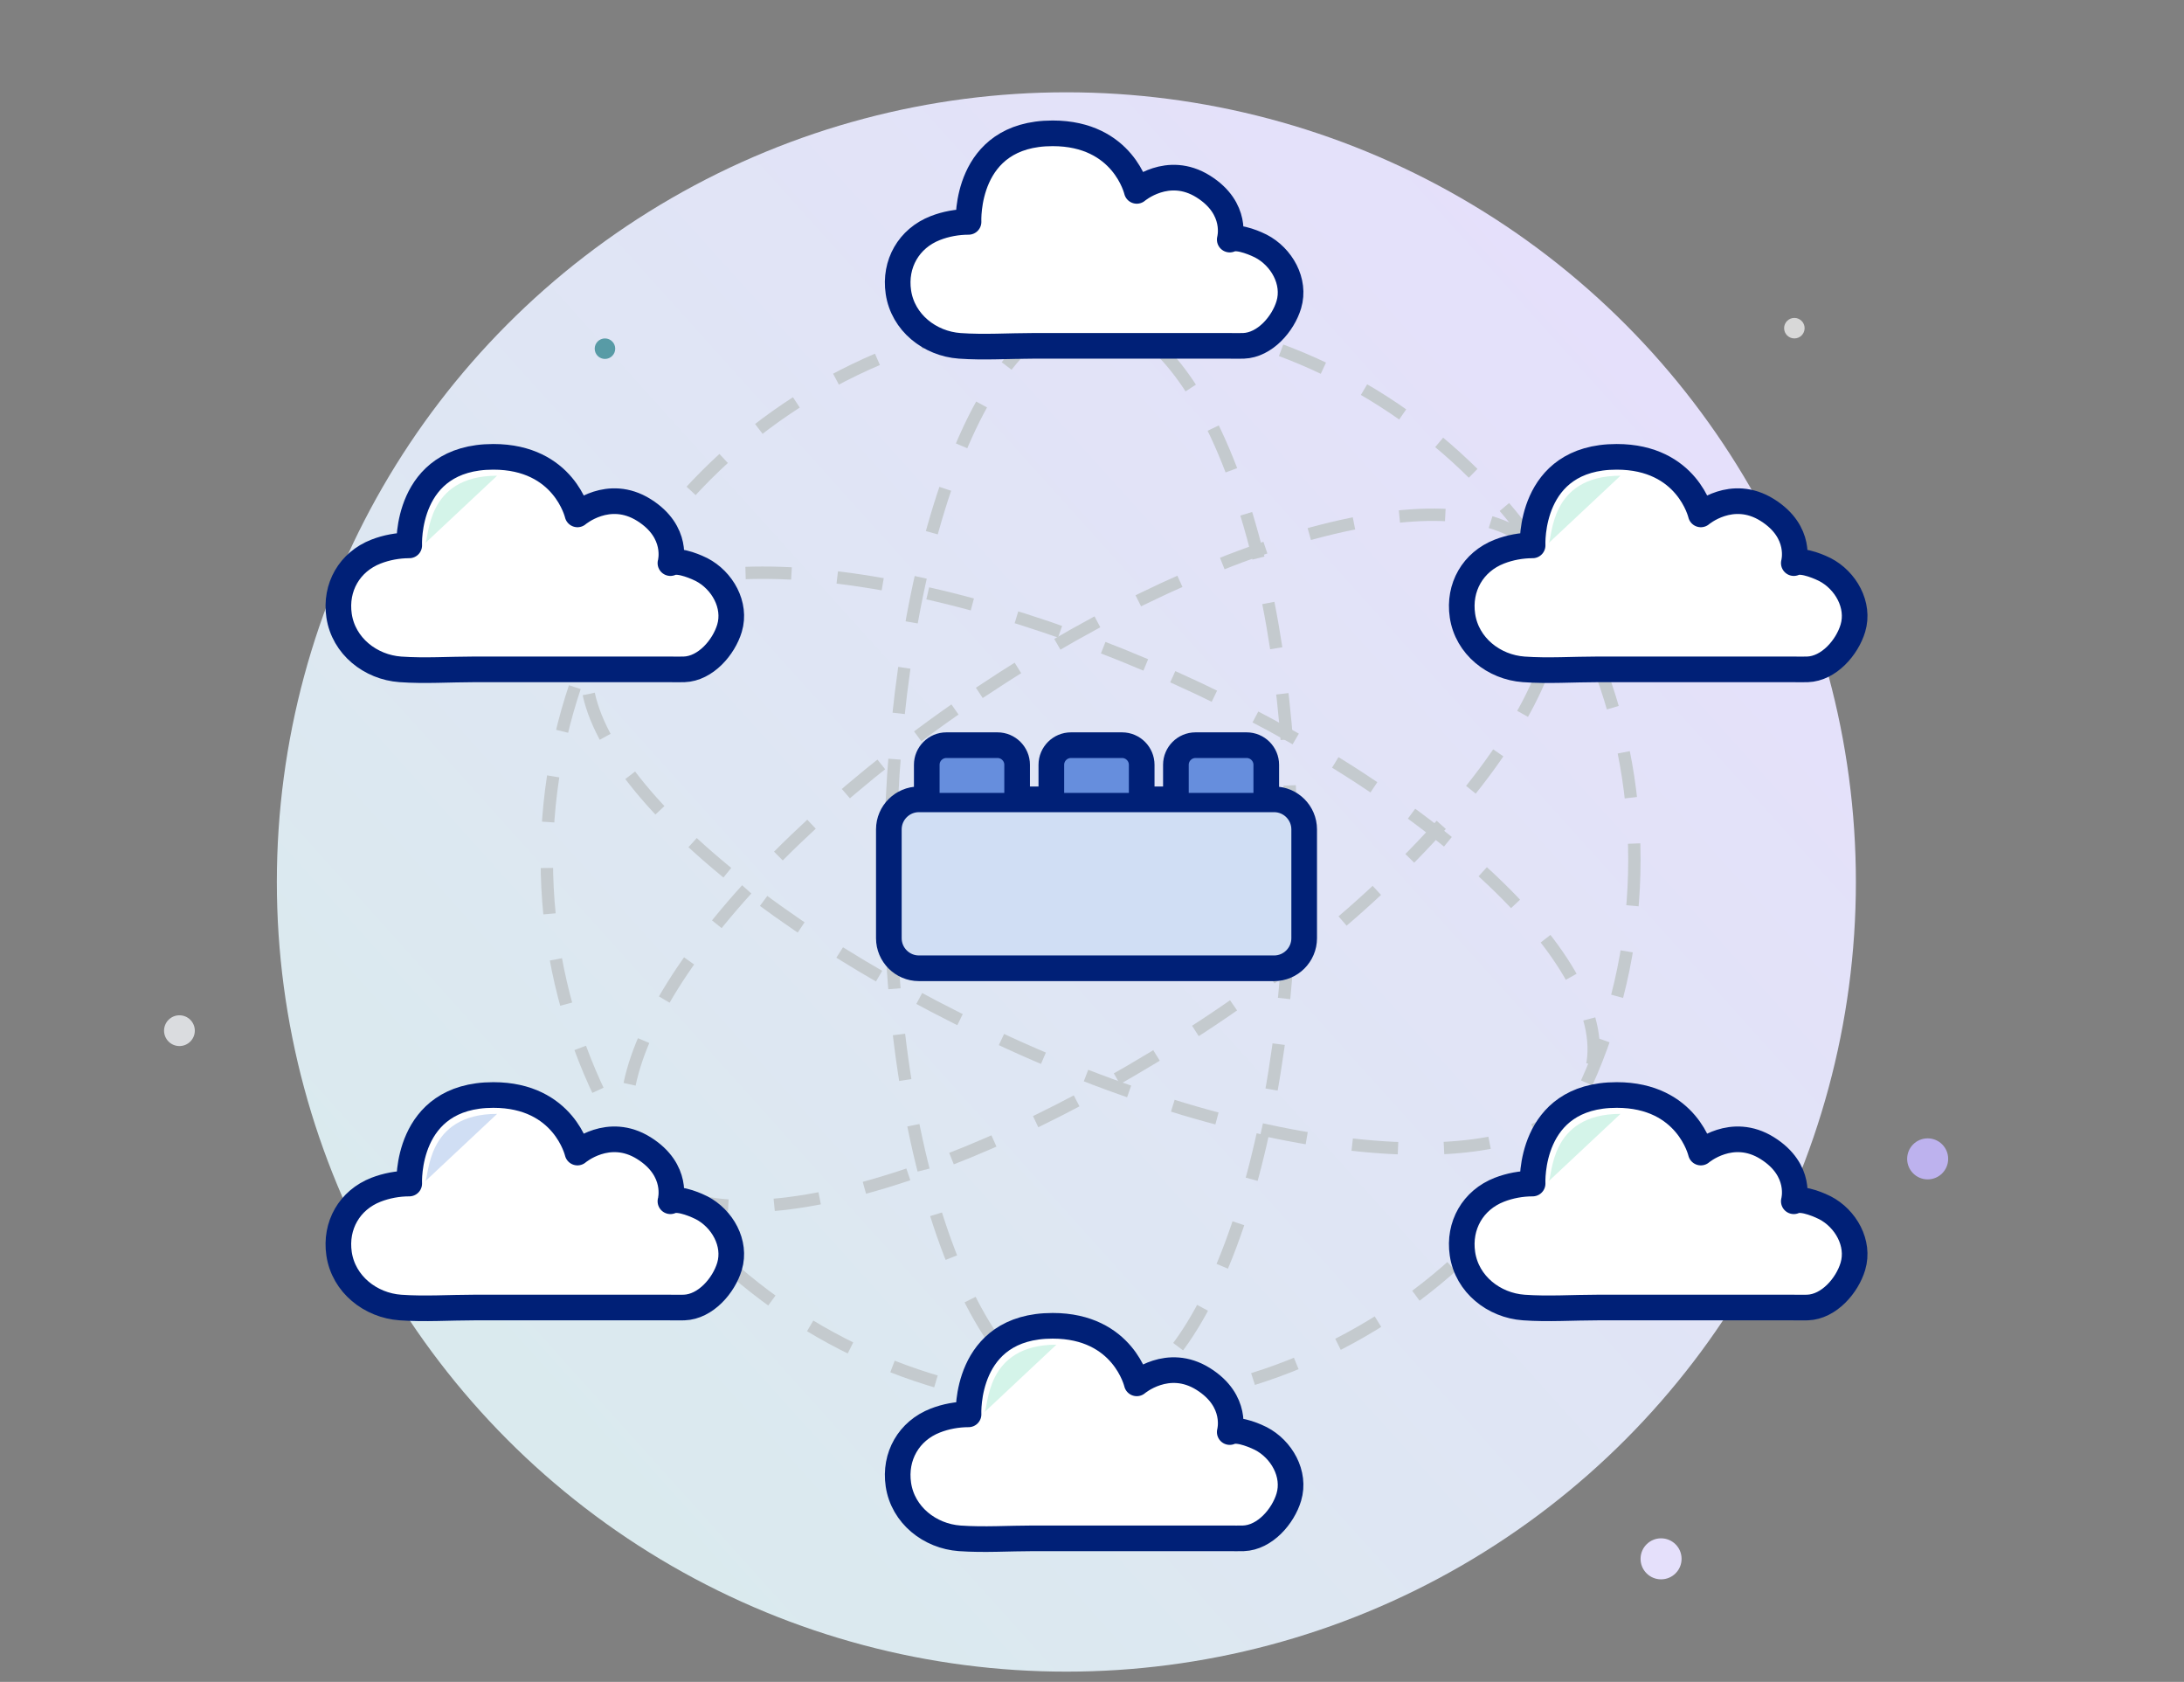 <?xml version="1.0" encoding="UTF-8"?>
<svg width="213px" height="164px" viewBox="0 0 213 164" version="1.1" xmlns="http://www.w3.org/2000/svg" xmlns:xlink="http://www.w3.org/1999/xlink">
    <rect x="0" y="0" width="213" height="164" fill="#808080" stroke="none"/>
    <!-- Generator: Sketch 50.2 (55047) - http://www.bohemiancoding.com/sketch -->
    <title>service-big1 copy 2</title>
    <desc>Created with Sketch.</desc>
    <defs>
        <linearGradient x1="15.744%" y1="84.558%" x2="89.418%" y2="18.158%" id="linearGradient-1">
            <stop stop-color="#DAEAEE" offset="0%"></stop>
            <stop stop-color="#E5E0FB" offset="100%"></stop>
        </linearGradient>
    </defs>
    <g id="service-big1-copy-2" stroke="none" stroke-width="1" fill="none" fill-rule="evenodd">
        <g id="Group-6" transform="translate(16, 9)">
            <circle id="Oval" fill="url(#linearGradient-1)" cx="88" cy="77" r="77"></circle>
            <circle id="Oval-2-Copy-5" fill="#D8D8D8" cx="159" cy="23" r="1"></circle>
            <circle id="Oval-2-Copy" fill="#E5E0FB" cx="146" cy="143" r="2"></circle>
            <circle id="Oval-2-Copy-3" fill="#589BA6" cx="43" cy="25" r="1"></circle>
            <circle id="Oval-2-Copy-4" fill="#BDB2EE" cx="172" cy="104" r="2"></circle>
            <circle id="Oval-2-Copy-2" fill="#DADCDF" cx="1.5" cy="91.5" r="1.5"></circle>
        </g>
        <path d="M159.398,83.843 C159.398,113.132 135.654,136.876 106.364,136.876 C77.075,136.876 53.331,113.132 53.331,83.843 C53.331,54.553 77.075,30.809 106.364,30.809 C135.654,30.809 159.398,54.553 159.398,83.843 Z" id="Stroke-1" stroke="#C4CACE" stroke-width="1.206" stroke-linejoin="round" stroke-dasharray="4.482,4.482"></path>
        <path d="M125.934,83.939 C125.791,113.228 116.916,136.929 106.112,136.877 C95.307,136.824 86.438,113.036 86.807,83.749 C87.185,53.645 95.985,30.202 106.628,30.811 C117.415,31.429 126.077,54.65 125.934,83.939 Z" id="Stroke-3" stroke="#C4CACE" stroke-width="1.206" stroke-linejoin="round" stroke-dasharray="4.482,4.482"></path>
        <path d="M114.378,65.987 C141.104,77.969 159.187,95.675 154.766,105.535 C150.346,115.394 125.003,113.879 98.37,101.691 C70.994,89.162 53.117,71.629 57.982,62.142 C62.912,52.529 87.651,54.005 114.378,65.987 Z" id="Stroke-5" stroke="#C4CACE" stroke-width="1.206" stroke-linejoin="round" stroke-dasharray="4.482,4.482"></path>
        <path d="M95.511,67.562 C119.873,51.303 144.486,45.409 150.483,54.396 C156.481,63.383 141.718,84.038 117.231,100.108 C92.061,116.626 67.704,122.438 62.259,113.274 C56.74,103.985 71.148,83.821 95.511,67.562 Z" id="Stroke-7" stroke="#C4CACE" stroke-width="1.206" stroke-linejoin="round" stroke-dasharray="4.482,4.482"></path>
        <path d="M94.46,21.635 C94.46,21.635 94.028,13 102.663,13 C109.571,13 110.866,18.613 110.866,18.613 C110.866,18.613 113.888,16.023 117.342,18.181 C120.792,20.337 119.935,23.354 119.933,23.362 C120.796,22.93 122.759,23.885 122.964,23.991 C124.985,25.033 126.371,27.448 125.696,29.708 C125.137,31.582 123.36,33.649 121.272,33.723 C120.793,33.74 120.309,33.723 119.829,33.723 L114.622,33.723 L100.798,33.723 C98.419,33.723 95.971,33.893 93.597,33.723 C90.68,33.515 88.058,31.456 87.618,28.487 C87.209,25.728 88.637,23.244 91.219,22.239 C92.239,21.84 93.364,21.635 94.46,21.635" id="Fill-9" fill="#FFFFFF"></path>
        <path d="M94.46,21.635 C94.46,21.635 94.028,13 102.663,13 C109.571,13 110.866,18.613 110.866,18.613 C110.866,18.613 113.888,16.023 117.342,18.181 C120.792,20.337 119.935,23.354 119.933,23.362 C120.796,22.93 122.759,23.885 122.964,23.991 C124.985,25.033 126.371,27.448 125.696,29.708 C125.137,31.582 123.36,33.649 121.272,33.723 C120.793,33.74 120.309,33.723 119.829,33.723 L114.622,33.723 L100.798,33.723 C98.419,33.723 95.971,33.893 93.597,33.723 C90.68,33.515 88.058,31.456 87.618,28.487 C87.209,25.728 88.637,23.244 91.219,22.239 C92.239,21.84 93.364,21.635 94.46,21.635 Z" id="Stroke-11" stroke="#002077" stroke-width="2.5" stroke-linejoin="round"></path>
        <path d="M39.912,53.18 C39.912,53.18 39.48,44.545 48.115,44.545 C55.022,44.545 56.318,50.159 56.318,50.159 C56.318,50.159 59.34,47.568 62.794,49.727 C66.243,51.882 65.387,54.9 65.384,54.908 C66.247,54.476 68.21,55.431 68.416,55.536 C70.437,56.579 71.822,58.993 71.148,61.254 C70.588,63.127 68.812,65.195 66.724,65.269 C66.245,65.286 65.761,65.269 65.281,65.269 L60.074,65.269 L46.249,65.269 C43.871,65.269 41.423,65.439 39.049,65.269 C36.132,65.06 33.51,63.001 33.069,60.033 C32.66,57.273 34.089,54.79 36.67,53.784 C37.691,53.386 38.815,53.18 39.912,53.18" id="Fill-15" fill="#FFFFFF"></path>
        <path d="M39.912,53.18 C39.912,53.18 39.48,44.545 48.115,44.545 C55.022,44.545 56.318,50.159 56.318,50.159 C56.318,50.159 59.34,47.568 62.794,49.727 C66.243,51.882 65.387,54.9 65.384,54.908 C66.247,54.476 68.21,55.431 68.416,55.536 C70.437,56.579 71.822,58.993 71.148,61.254 C70.588,63.127 68.812,65.195 66.724,65.269 C66.245,65.286 65.761,65.269 65.281,65.269 L60.074,65.269 L46.249,65.269 C43.871,65.269 41.423,65.439 39.049,65.269 C36.132,65.06 33.51,63.001 33.069,60.033 C32.66,57.273 34.089,54.79 36.67,53.784 C37.691,53.386 38.815,53.18 39.912,53.18 Z" id="Stroke-17" stroke="#002077" stroke-width="2.5" stroke-linejoin="round"></path>
        <path d="M41.458,52.973 C41.897,52.534 41.458,46.385 48.484,46.385" id="Fill-19" fill="#D4F4E9"></path>
        <path d="M39.912,115.406 C39.912,115.406 39.48,106.772 48.115,106.772 C55.022,106.772 56.318,112.385 56.318,112.385 C56.318,112.385 59.34,109.793 62.794,111.953 C66.243,114.109 65.387,117.126 65.384,117.133 C66.247,116.701 68.21,117.656 68.416,117.763 C70.437,118.805 71.822,121.219 71.148,123.48 C70.588,125.353 68.812,127.421 66.724,127.495 C66.245,127.511 65.761,127.495 65.281,127.495 L60.074,127.495 L46.249,127.495 C43.871,127.495 41.423,127.665 39.049,127.495 C36.132,127.287 33.51,125.228 33.069,122.258 C32.66,119.499 34.089,117.016 36.67,116.01 C37.691,115.612 38.815,115.406 39.912,115.406" id="Fill-21" fill="#FFFFFF"></path>
        <path d="M39.912,115.406 C39.912,115.406 39.48,106.772 48.115,106.772 C55.022,106.772 56.318,112.385 56.318,112.385 C56.318,112.385 59.34,109.793 62.794,111.953 C66.243,114.109 65.387,117.126 65.384,117.133 C66.247,116.701 68.21,117.656 68.416,117.763 C70.437,118.805 71.822,121.219 71.148,123.48 C70.588,125.353 68.812,127.421 66.724,127.495 C66.245,127.511 65.761,127.495 65.281,127.495 L60.074,127.495 L46.249,127.495 C43.871,127.495 41.423,127.665 39.049,127.495 C36.132,127.287 33.51,125.228 33.069,122.258 C32.66,119.499 34.089,117.016 36.67,116.01 C37.691,115.612 38.815,115.406 39.912,115.406 Z" id="Stroke-23" stroke="#002077" stroke-width="2.5" stroke-linejoin="round"></path>
        <path d="M41.458,115.198 C41.897,114.76 41.458,108.612 48.484,108.612" id="Fill-25" fill="#D0DEF4"></path>
        <path d="M94.46,137.912 C94.46,137.912 94.028,129.277 102.663,129.277 C109.571,129.277 110.866,134.89 110.866,134.89 C110.866,134.89 113.888,132.3 117.342,134.458 C120.792,136.614 119.935,139.631 119.933,139.639 C120.796,139.207 122.759,140.162 122.964,140.268 C124.985,141.31 126.371,143.725 125.696,145.985 C125.137,147.859 123.36,149.926 121.272,150.001 C120.793,150.017 120.309,150.001 119.829,150.001 L114.622,150.001 L100.798,150.001 C98.419,150.001 95.971,150.17 93.597,150.001 C90.68,149.792 88.058,147.733 87.618,144.764 C87.209,142.005 88.637,139.521 91.219,138.516 C92.239,138.117 93.364,137.912 94.46,137.912" id="Fill-27" fill="#FFFFFF"></path>
        <path d="M94.46,137.912 C94.46,137.912 94.028,129.277 102.663,129.277 C109.571,129.277 110.866,134.89 110.866,134.89 C110.866,134.89 113.888,132.3 117.342,134.458 C120.792,136.614 119.935,139.631 119.933,139.639 C120.796,139.207 122.759,140.162 122.964,140.268 C124.985,141.31 126.371,143.725 125.696,145.985 C125.137,147.859 123.36,149.926 121.272,150.001 C120.793,150.017 120.309,150.001 119.829,150.001 L114.622,150.001 L100.798,150.001 C98.419,150.001 95.971,150.17 93.597,150.001 C90.68,149.792 88.058,147.733 87.618,144.764 C87.209,142.005 88.637,139.521 91.219,138.516 C92.239,138.117 93.364,137.912 94.46,137.912 Z" id="Stroke-29" stroke="#002077" stroke-width="2.5" stroke-linejoin="round"></path>
        <path d="M96.006,137.704 C96.445,137.266 96.006,131.117 103.032,131.117" id="Fill-31" fill="#D4F4E9"></path>
        <path d="M149.472,115.406 C149.472,115.406 149.04,106.772 157.675,106.772 C164.583,106.772 165.878,112.385 165.878,112.385 C165.878,112.385 168.9,109.793 172.354,111.953 C175.804,114.109 174.947,117.126 174.945,117.133 C175.808,116.701 177.77,117.656 177.976,117.763 C179.997,118.805 181.383,121.219 180.708,123.48 C180.149,125.353 178.372,127.421 176.284,127.495 C175.805,127.511 175.321,127.495 174.841,127.495 L169.634,127.495 L155.81,127.495 C153.431,127.495 150.983,127.665 148.609,127.495 C145.692,127.287 143.07,125.228 142.63,122.258 C142.221,119.499 143.649,117.016 146.23,116.01 C147.251,115.612 148.376,115.406 149.472,115.406" id="Fill-33" fill="#FFFFFF"></path>
        <path d="M149.472,115.406 C149.472,115.406 149.04,106.772 157.675,106.772 C164.583,106.772 165.878,112.385 165.878,112.385 C165.878,112.385 168.9,109.793 172.354,111.953 C175.804,114.109 174.947,117.126 174.945,117.133 C175.808,116.701 177.77,117.656 177.976,117.763 C179.997,118.805 181.383,121.219 180.708,123.48 C180.149,125.353 178.372,127.421 176.284,127.495 C175.805,127.511 175.321,127.495 174.841,127.495 L169.634,127.495 L155.81,127.495 C153.431,127.495 150.983,127.665 148.609,127.495 C145.692,127.287 143.07,125.228 142.63,122.258 C142.221,119.499 143.649,117.016 146.23,116.01 C147.251,115.612 148.376,115.406 149.472,115.406 Z" id="Stroke-35" stroke="#002077" stroke-width="2.5" stroke-linejoin="round"></path>
        <path d="M151.018,115.198 C151.457,114.76 151.018,108.612 158.044,108.612" id="Fill-37" fill="#D4F4E9"></path>
        <path d="M149.472,53.18 C149.472,53.18 149.04,44.545 157.675,44.545 C164.583,44.545 165.878,50.159 165.878,50.159 C165.878,50.159 168.9,47.568 172.354,49.727 C175.804,51.882 174.947,54.9 174.945,54.908 C175.808,54.476 177.77,55.431 177.976,55.536 C179.997,56.579 181.383,58.993 180.708,61.254 C180.149,63.127 178.372,65.195 176.284,65.269 C175.805,65.286 175.321,65.269 174.841,65.269 L169.634,65.269 L155.81,65.269 C153.431,65.269 150.983,65.439 148.609,65.269 C145.692,65.06 143.07,63.001 142.63,60.033 C142.221,57.273 143.649,54.79 146.23,53.784 C147.251,53.386 148.376,53.18 149.472,53.18" id="Fill-39" fill="#FFFFFF"></path>
        <path d="M149.472,53.18 C149.472,53.18 149.04,44.545 157.675,44.545 C164.583,44.545 165.878,50.159 165.878,50.159 C165.878,50.159 168.9,47.568 172.354,49.727 C175.804,51.882 174.947,54.9 174.945,54.908 C175.808,54.476 177.77,55.431 177.976,55.536 C179.997,56.579 181.383,58.993 180.708,61.254 C180.149,63.127 178.372,65.195 176.284,65.269 C175.805,65.286 175.321,65.269 174.841,65.269 L169.634,65.269 L155.81,65.269 C153.431,65.269 150.983,65.439 148.609,65.269 C145.692,65.06 143.07,63.001 142.63,60.033 C142.221,57.273 143.649,54.79 146.23,53.784 C147.251,53.386 148.376,53.18 149.472,53.18 Z" id="Stroke-41" stroke="#002077" stroke-width="2.5" stroke-linejoin="round"></path>
        <path d="M151.018,52.973 C151.457,52.534 151.018,46.385 158.044,46.385" id="Fill-43" fill="#D4F4E9"></path>
        <path d="M97.285,79.841 L92.298,79.841 C91.418,79.841 90.698,79.12 90.698,78.24 L90.698,74.574 C90.698,73.694 91.418,72.974 92.298,72.974 L97.285,72.974 C98.165,72.974 98.885,73.694 98.885,74.574 L98.885,78.24 C98.885,79.12 98.165,79.841 97.285,79.841" id="Fill-45" fill="#23CFA2"></path>
        <path d="M97.285,79.841 L92.298,79.841 C91.418,79.841 90.698,79.12 90.698,78.24 L90.698,74.574 C90.698,73.694 91.418,72.974 92.298,72.974 L97.285,72.974 C98.165,72.974 98.885,73.694 98.885,74.574 L98.885,78.24 C98.885,79.12 98.165,79.841 97.285,79.841 Z" id="Stroke-47" stroke="#002077" stroke-width="1.876" stroke-linejoin="round"></path>
        <path d="M109.434,79.841 L104.447,79.841 C103.567,79.841 102.847,79.12 102.847,78.24 L102.847,74.574 C102.847,73.694 103.567,72.974 104.447,72.974 L109.434,72.974 C110.314,72.974 111.034,73.694 111.034,74.574 L111.034,78.24 C111.034,79.12 110.314,79.841 109.434,79.841" id="Fill-49" fill="#23CFA2"></path>
        <path d="M109.434,79.841 L104.447,79.841 C103.567,79.841 102.847,79.12 102.847,78.24 L102.847,74.574 C102.847,73.694 103.567,72.974 104.447,72.974 L109.434,72.974 C110.314,72.974 111.034,73.694 111.034,74.574 L111.034,78.24 C111.034,79.12 110.314,79.841 109.434,79.841 Z" id="Stroke-51" stroke="#002077" stroke-width="1.876" stroke-linejoin="round"></path>
        <path d="M121.583,79.841 L116.596,79.841 C115.716,79.841 114.996,79.12 114.996,78.24 L114.996,74.574 C114.996,73.694 115.716,72.974 116.596,72.974 L121.583,72.974 C122.463,72.974 123.183,73.694 123.183,74.574 L123.183,78.24 C123.183,79.12 122.463,79.841 121.583,79.841" id="Fill-53" fill="#23CFA2"></path>
        <path d="M121.583,79.841 L116.596,79.841 C115.716,79.841 114.996,79.12 114.996,78.24 L114.996,74.574 C114.996,73.694 115.716,72.974 116.596,72.974 L121.583,72.974 C122.463,72.974 123.183,73.694 123.183,74.574 L123.183,78.24 C123.183,79.12 122.463,79.841 121.583,79.841 Z" id="Stroke-55" stroke="#002077" stroke-width="1.876" stroke-linejoin="round"></path>
        <path d="M124.265,94.103 L89.615,94.103 C88.177,94.103 87,92.926 87,91.488 L87,80.872 C87,79.433 88.177,78.256 89.615,78.256 L124.265,78.256 C125.703,78.256 126.88,79.433 126.88,80.872 L126.88,91.488 C126.88,92.926 125.703,94.103 124.265,94.103" id="Fill-57" fill="#FFFFFF"></path>
        <path d="M124.265,94.103 L89.615,94.103 C88.177,94.103 87,92.926 87,91.488 L87,80.872 C87,79.433 88.177,78.256 89.615,78.256 L124.265,78.256 C125.703,78.256 126.88,79.433 126.88,80.872 L126.88,91.488 C126.88,92.926 125.703,94.103 124.265,94.103 Z" id="Stroke-59" stroke="#002077" stroke-width="1.876" stroke-linejoin="round"></path>
        <path d="M124.265,78.256 L123.18,78.256 C123.18,78.25 123.182,78.246 123.182,78.24 L123.182,74.574 C123.182,73.694 122.462,72.974 121.582,72.974 L116.596,72.974 C115.715,72.974 114.995,73.694 114.995,74.574 L114.995,78.24 C114.995,78.246 114.998,78.25 114.998,78.256 L111.031,78.256 C111.031,78.25 111.034,78.246 111.034,78.24 L111.034,74.574 C111.034,73.694 110.313,72.974 109.433,72.974 L104.447,72.974 C103.566,72.974 102.847,73.694 102.847,74.574 L102.847,78.24 C102.847,78.246 102.849,78.25 102.849,78.256 L98.882,78.256 C98.882,78.25 98.885,78.246 98.885,78.24 L98.885,74.574 C98.885,73.694 98.164,72.974 97.285,72.974 L92.298,72.974 C91.418,72.974 90.698,73.694 90.698,74.574 L90.698,78.24 C90.698,78.246 90.701,78.25 90.701,78.256 L89.615,78.256 C88.177,78.256 87,79.433 87,80.871 L87,91.487 C87,92.925 88.177,94.103 89.615,94.103 L124.265,94.103 C125.703,94.103 126.88,92.925 126.88,91.487 L126.88,80.871 C126.88,79.433 125.703,78.256 124.265,78.256 Z" id="Stroke-61" stroke="#002077" stroke-width="3.127"></path>
        <path d="M97.285,79.841 L92.298,79.841 C91.418,79.841 90.698,79.12 90.698,78.24 L90.698,74.574 C90.698,73.694 91.418,72.974 92.298,72.974 L97.285,72.974 C98.165,72.974 98.885,73.694 98.885,74.574 L98.885,78.24 C98.885,79.12 98.165,79.841 97.285,79.841" id="Fill-63" fill="#668EDD"></path>
        <path d="M97.285,79.841 L92.298,79.841 C91.418,79.841 90.698,79.12 90.698,78.24 L90.698,74.574 C90.698,73.694 91.418,72.974 92.298,72.974 L97.285,72.974 C98.165,72.974 98.885,73.694 98.885,74.574 L98.885,78.24 C98.885,79.12 98.165,79.841 97.285,79.841 Z" id="Stroke-65" stroke="#002077" stroke-width="1.876" stroke-linejoin="round"></path>
        <path d="M109.434,79.841 L104.447,79.841 C103.567,79.841 102.847,79.12 102.847,78.24 L102.847,74.574 C102.847,73.694 103.567,72.974 104.447,72.974 L109.434,72.974 C110.314,72.974 111.034,73.694 111.034,74.574 L111.034,78.24 C111.034,79.12 110.314,79.841 109.434,79.841" id="Fill-67" fill="#668EDD"></path>
        <path d="M109.434,79.841 L104.447,79.841 C103.567,79.841 102.847,79.12 102.847,78.24 L102.847,74.574 C102.847,73.694 103.567,72.974 104.447,72.974 L109.434,72.974 C110.314,72.974 111.034,73.694 111.034,74.574 L111.034,78.24 C111.034,79.12 110.314,79.841 109.434,79.841 Z" id="Stroke-69" stroke="#002077" stroke-width="1.876" stroke-linejoin="round"></path>
        <path d="M121.583,79.841 L116.596,79.841 C115.716,79.841 114.996,79.12 114.996,78.24 L114.996,74.574 C114.996,73.694 115.716,72.974 116.596,72.974 L121.583,72.974 C122.463,72.974 123.183,73.694 123.183,74.574 L123.183,78.24 C123.183,79.12 122.463,79.841 121.583,79.841" id="Fill-71" fill="#668EDD"></path>
        <path d="M121.583,79.841 L116.596,79.841 C115.716,79.841 114.996,79.12 114.996,78.24 L114.996,74.574 C114.996,73.694 115.716,72.974 116.596,72.974 L121.583,72.974 C122.463,72.974 123.183,73.694 123.183,74.574 L123.183,78.24 C123.183,79.12 122.463,79.841 121.583,79.841 Z" id="Stroke-73" stroke="#002077" stroke-width="1.876" stroke-linejoin="round"></path>
        <path d="M124.265,94.103 L89.615,94.103 C88.177,94.103 87,92.926 87,91.488 L87,80.872 C87,79.433 88.177,78.256 89.615,78.256 L124.265,78.256 C125.703,78.256 126.88,79.433 126.88,80.872 L126.88,91.488 C126.88,92.926 125.703,94.103 124.265,94.103" id="Fill-75" fill="#D0DEF4"></path>
        <path d="M124.265,94.103 L89.615,94.103 C88.177,94.103 87,92.926 87,91.488 L87,80.872 C87,79.433 88.177,78.256 89.615,78.256 L124.265,78.256 C125.703,78.256 126.88,79.433 126.88,80.872 L126.88,91.488 C126.88,92.926 125.703,94.103 124.265,94.103 Z" id="Stroke-77" stroke="#002077" stroke-width="1.876" stroke-linejoin="round"></path>
    </g>
</svg>